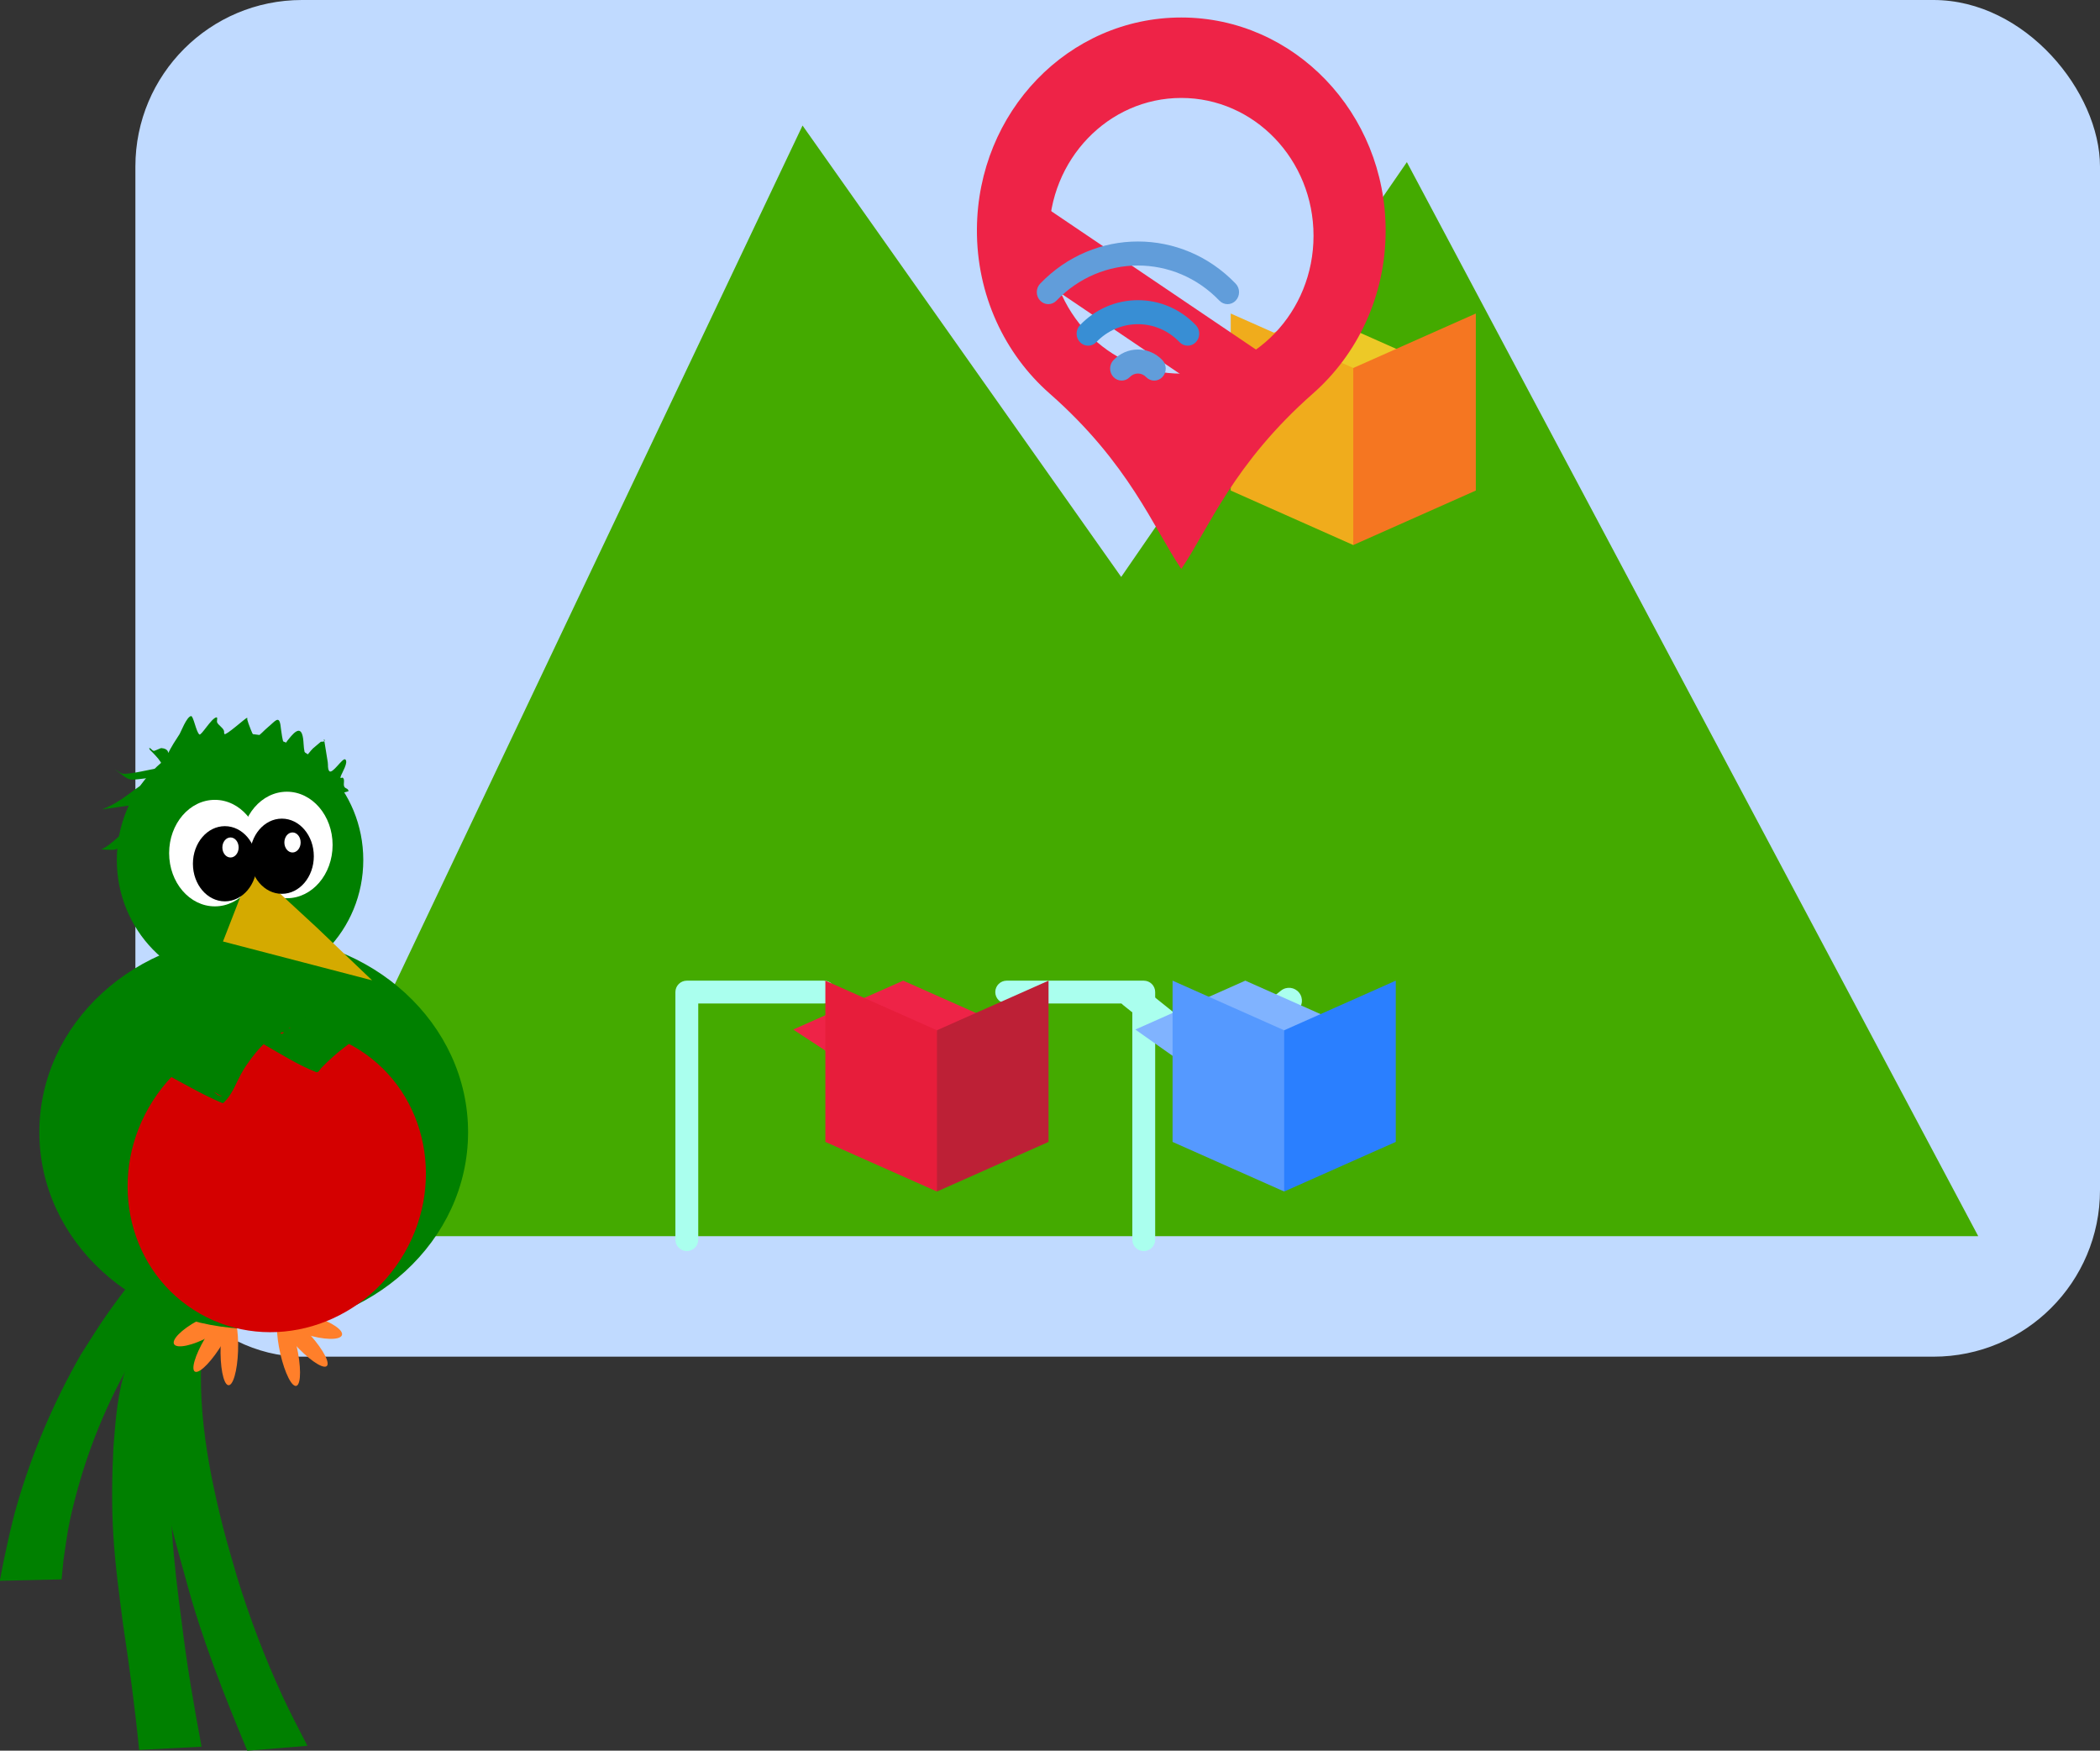 <?xml version="1.0" encoding="UTF-8" standalone="no"?>
<!-- Created with Inkscape (http://www.inkscape.org/) -->

<svg
   width="61.176mm"
   height="50.987mm"
   viewBox="0 0 61.176 50.987"
   version="1.1"
   id="svg75481"
   inkscape:version="1.2.2 (b0a8486, 2022-12-01)"
   sodipodi:docname="banner2.svg"
   xmlns:inkscape="http://www.inkscape.org/namespaces/inkscape"
   xmlns:sodipodi="http://sodipodi.sourceforge.net/DTD/sodipodi-0.dtd"
   xmlns="http://www.w3.org/2000/svg"
   xmlns:svg="http://www.w3.org/2000/svg">
  <rect x="0" y="0" width="61.176" height="50.987" fill="#333333" stroke="none"/>
  <sodipodi:namedview
     id="namedview75483"
     pagecolor="#ffffff"
     bordercolor="#000000"
     borderopacity="0.25"
     inkscape:showpageshadow="2"
     inkscape:pageopacity="0.0"
     inkscape:pagecheckerboard="0"
     inkscape:deskcolor="#d1d1d1"
     inkscape:document-units="mm"
     showgrid="false"
     inkscape:zoom="0.78127806"
     inkscape:cx="-298.22929"
     inkscape:cy="343.66766"
     inkscape:window-width="1390"
     inkscape:window-height="1027"
     inkscape:window-x="67"
     inkscape:window-y="25"
     inkscape:window-maximized="0"
     inkscape:current-layer="layer1" />
  <defs
     id="defs75478" />
  <g
     inkscape:label="Layer 1"
     inkscape:groupmode="layer"
     id="layer1"
     transform="translate(-133.659,-57.816)">
    <g
       id="g73999"
       transform="translate(47.013,-132.255)"
       inkscape:export-filename="banner2.png"
       inkscape:export-xdpi="96"
       inkscape:export-ydpi="96">
      <rect
         style="fill:#c0daff;fill-opacity:1;stroke:none;stroke-width:0.434;stroke-miterlimit:1;stroke-opacity:1"
         id="rect39364-0"
         width="57.232"
         height="39.512"
         x="90.59"
         y="190.071"
         ry="4.851" />
      <path
         id="rect57789"
         style="fill:#44aa00;stroke-width:0.996;stroke-miterlimit:1"
         d="m 110.025,193.727 9.283,13.147 8.322,-12.081 16.645,31.281 H 94.661 Z"
         sodipodi:nodetypes="cccccc" />
      <g
         id="g58409"
         transform="matrix(1.192,0,0,1.192,-103.807,-28.327)">
        <g
           transform="matrix(0.005,0,0,-0.005,126.347,288.68)"
           id="g936"
           style="fill:#aaffee;fill-opacity:1">
          <path
             id="path938"
             style="fill:#aaffee;fill-opacity:1;fill-rule:nonzero;stroke:none"
             d="m 12276.3,14978.5 c -30.8,0 -55.9,25 -55.9,55.8 v 1154 h -614.1 c -30.9,0 -55.8,25 -55.8,55.9 0,30.8 24.9,55.8 55.8,55.8 h 670 c 30.9,0 55.8,-25 55.8,-55.8 v -1209.9 c 0,-30.8 -24.9,-55.8 -55.8,-55.8" />
        </g>
        <g
           transform="matrix(0.005,0,0,-0.005,126.347,288.68)"
           id="g940"
           style="fill:#aaffee;fill-opacity:1">
          <path
             id="path942"
             style="fill:#aaffee;fill-opacity:1;fill-rule:nonzero;stroke:none"
             d="m 10042.9,14978.5 c -30.9,0 -55.87,25 -55.87,55.8 v 1209.9 c 0,30.8 24.97,55.8 55.87,55.8 h 670 c 30.9,0 55.8,-25 55.8,-55.8 0,-30.9 -24.9,-55.9 -55.8,-55.9 h -614.2 v -1154 c 0,-30.8 -25,-55.8 -55.8,-55.8" />
        </g>
        <g
           transform="matrix(0.005,0,0,-0.005,126.347,288.68)"
           id="g944"
           style="fill:#aaffee;fill-opacity:1">
          <path
             id="path946"
             style="fill:#aaffee;fill-opacity:1;fill-rule:nonzero;stroke:none"
             d="m 12619.3,15843.3 c -13.9,0 -27.9,4.6 -39.5,13.8 l -402.8,322.5 c -27.3,21.8 -31.7,61.5 -9.8,88.7 21.7,27.3 61.4,31.7 88.7,9.9 l 363.4,-290.9 327.5,263.9 c 27.3,21.8 67,17.4 88.7,-9.8 21.9,-27.3 17.5,-67 -9.8,-88.8 l -366.9,-295.5 c -11.6,-9.2 -25.6,-13.8 -39.5,-13.8" />
        </g>
        <g
           transform="matrix(0.005,0,0,-0.005,126.347,288.68)"
           id="g948"
           style="fill:#80b3ff">
          <path
             id="path950"
             style="fill:#80b3ff;fill-opacity:1;fill-rule:nonzero;stroke:none"
             d="m 13310.1,16061.1 -268.7,-171.9 -268.7,-67 -310,78.3 -227.6,160.6 268.8,119.5 268.8,119.4 179.1,-79.6 179.1,-79.7 89.7,-39.8 89.5,-39.8" />
        </g>
        <g
           transform="matrix(0.005,0,0,-0.005,126.347,288.68)"
           id="g952">
          <path
             id="path954"
             style="fill:#ee2347;fill-opacity:1;fill-rule:nonzero;stroke:none"
             d="m 11637.8,16061.1 -238.9,-169 -298.6,-69.9 -297.9,81.9 -239.6,157 89.6,39.8 89.6,39.8 179.1,79.7 179.2,79.6 268.8,-119.4 268.7,-119.5" />
        </g>
        <g
           transform="matrix(0.006,0,0,-0.006,126.347,288.68)"
           id="g956">
          <path
             id="path958"
             style="fill:#edc927;fill-opacity:1;fill-rule:nonzero;stroke:none"
             d="m 11427.3,16081.1 -246.3,-157.5 -246.2,-61.3 -246.1,44.9 -246.3,173.9 246.3,109.5 246.1,109.4 246.2,-109.4 246.3,-109.5" />
        </g>
        <g
           transform="matrix(0.005,0,0,-0.005,126.347,288.68)"
           id="g960">
          <path
             id="path962"
             style="fill:#e71d3b;fill-opacity:1;fill-rule:nonzero;stroke:none"
             d="m 11265.4,16057.5 64.3,-417.8 -64.3,-370.1 -272.7,121.2 -272.7,121.2 v 394 394 l 272.7,-121.2 272.7,-121.3" />
        </g>
        <g
           transform="matrix(0.005,0,0,-0.005,126.347,288.68)"
           id="g964">
          <path
             id="path966"
             style="fill:#bd2036;fill-opacity:1;fill-rule:nonzero;stroke:none"
             d="m 11810.9,16300 v -788 l -545.5,-242.4 v 787.9 l 545.5,242.5" />
        </g>
        <g
           transform="matrix(0.005,0,0,-0.005,126.347,288.68)"
           id="g968"
           style="fill:#5599ff">
          <path
             id="path970"
             style="fill:#5599ff;fill-opacity:1;fill-rule:nonzero;stroke:none"
             d="m 12962.6,16057.5 67.4,-380.5 -67.4,-407.4 -272.8,121.2 -272.7,121.2 v 394 394 l 272.7,-121.2 272.8,-121.3" />
        </g>
        <g
           transform="matrix(0.005,0,0,-0.005,126.347,288.68)"
           id="g972"
           style="fill:#2a7fff">
          <path
             id="path974"
             style="fill:#2a7fff;fill-opacity:1;fill-rule:nonzero;stroke:none"
             d="m 13508.1,16300 v -788 l -545.5,-242.4 v 787.9 l 545.5,242.5" />
        </g>
        <g
           transform="matrix(0.006,0,0,-0.006,126.347,288.68)"
           id="g976">
          <path
             id="path978"
             style="fill:#f0ac1c;fill-opacity:1;fill-rule:nonzero;stroke:none"
             d="m 11083.6,16078.2 50.6,-360.5 -50.6,-360.5 -249.5,110.9 -249.6,111 c 0,33 0,196.3 0,360.4 0,157 0,314.9 0,360.5 l 249.6,-110.9 249.5,-110.9" />
        </g>
        <g
           transform="matrix(0.006,0,0,-0.006,126.347,288.68)"
           id="g980">
          <path
             id="path982"
             style="fill:#f57621;fill-opacity:1;fill-rule:nonzero;stroke:none"
             d="m 11582.8,15579.1 -499.2,-221.9 v 721 l 499.2,221.8 c 0,-93.3 0,-656.2 0,-720.9" />
        </g>
      </g>
      <g
         id="g58359"
         transform="matrix(0.709,0,0,0.739,-17.995,24.35)">
        <g
           transform="matrix(0.011,0,0,-0.011,99.733,404.24)"
           id="g1168">
          <path
             id="path1170"
             style="fill:#ee2347;fill-opacity:1;fill-rule:nonzero;stroke:none"
             d="m 9256.98,15517.9 c 0,272.8 -221.14,493.9 -493.96,493.9 -272.82,0 -493.9,-221.1 -493.9,-493.9 0,-272.8 221.08,-493.9 493.9,-493.9 272.82,0 493.96,221.1 493.96,493.9 z m 269.4,18.7 c 0,-233.9 -105.18,-443.2 -270.84,-583.2 -299.38,-253 -388.39,-482 -492.52,-629.1 -104.72,148.1 -193.73,377 -491.99,628.7 -167.24,141.1 -272.95,352.7 -271.37,588.9 2.89,420.8 342.63,758.1 763.36,758.1 421.58,0 763.36,-341.8 763.36,-763.4" />
        </g>
        <rect
           style="fill:#ee2347;fill-opacity:1;stroke:none;stroke-width:0.411;stroke-miterlimit:1;stroke-opacity:1"
           id="rect58192"
           width="12.515"
           height="2.503"
           x="286.332"
           y="91.356"
           transform="matrix(0.839,0.544,-0.544,0.839,0,0)" />
        <g
           id="g58350"
           transform="translate(15.578,-12.361)">
          <path
             id="path1174"
             style="fill:#619dda;fill-opacity:1;fill-rule:nonzero;stroke:none;stroke-width:0.01"
             d="m 182.449,248.598 c -0.121,0 -0.243,-0.046 -0.335,-0.138 -1.845,-1.846 -4.849,-1.846 -6.695,0 -0.184,0.184 -0.485,0.184 -0.669,0 -0.185,-0.186 -0.185,-0.485 0,-0.67 2.215,-2.215 5.819,-2.215 8.033,0 0.185,0.184 0.185,0.484 0,0.67 -0.092,0.092 -0.213,0.138 -0.334,0.138" />
          <path
             id="path1178"
             style="fill:#388ed4;fill-opacity:1;fill-rule:nonzero;stroke:none;stroke-width:0.01"
             d="m 180.812,250.235 c -0.121,0 -0.242,-0.046 -0.335,-0.139 -0.456,-0.457 -1.064,-0.708 -1.711,-0.708 -0.646,0 -1.253,0.251 -1.711,0.708 -0.185,0.186 -0.485,0.186 -0.669,0 -0.185,-0.184 -0.185,-0.484 -7.2e-4,-0.669 0.636,-0.636 1.481,-0.986 2.381,-0.986 0.899,0 1.745,0.35 2.381,0.986 0.184,0.184 0.184,0.484 0,0.669 -0.093,0.093 -0.214,0.139 -0.335,0.139" />
          <path
             id="path1182"
             style="fill:#619dda;fill-opacity:1;fill-rule:nonzero;stroke:none;stroke-width:0.01"
             d="m 179.436,251.611 c -0.121,0 -0.242,-0.047 -0.334,-0.139 -0.089,-0.09 -0.209,-0.14 -0.335,-0.14 -0.126,0 -0.245,0.05 -0.334,0.14 -0.185,0.184 -0.485,0.184 -0.67,0 -0.185,-0.185 -0.185,-0.485 0,-0.67 0.268,-0.268 0.625,-0.416 1.004,-0.416 0.38,0 0.736,0.148 1.004,0.416 0.184,0.185 0.184,0.485 0,0.67 -0.092,0.092 -0.214,0.139 -0.335,0.139" />
        </g>
      </g>
      <g
         id="g4734-4-3"
         transform="translate(53.592,180.124)">
        <g
           id="g4357-3-6-8"
           transform="rotate(-2.412,134.058,1305.631)">
          <path
             style="fill:#008000;fill-opacity:1;stroke-width:0.5;stroke-miterlimit:1"
             id="path4204-0-7-7"
             d="m 92.734,42.029 c -0.17,0.06 -0.352,0.091 -0.509,0.179 -0.44,0.247 -1.13,0.865 -1.46,1.191 -0.574,0.567 -1.158,1.252 -1.644,1.893 -0.263,0.347 -0.504,0.71 -0.756,1.066 -0.847,1.346 -1.537,2.792 -2.044,4.3 -0.188,0.558 -0.308,1.047 -0.456,1.611 -0.046,0.191 -0.091,0.383 -0.137,0.574 l 1.801,0.034 v 0 c 0.027,-0.19 0.053,-0.379 0.08,-0.569 0.132,-0.687 0.156,-0.892 0.361,-1.595 0.44,-1.506 1.095,-2.941 1.948,-4.259 0.252,-0.351 0.491,-0.713 0.757,-1.054 0.507,-0.649 1.101,-1.31 1.718,-1.858 0.506,-0.45 1.011,-0.831 1.633,-1.104 1.095,-0.224 -0.431,-0.184 -0.828,-0.199 -0.146,-0.005 0.294,-5.17e-4 0.439,0.02 1.599,0.931 3.297,1.233 3.297,1.233 -3.042,-2.177 -3.015,-1.734 -4.199,-1.463 z"
             sodipodi:nodetypes="cssscscccscscsscccsc" />
          <path
             style="fill:#008000;fill-opacity:1;stroke-width:0.5;stroke-miterlimit:1"
             id="path4206-1-5-0"
             d="m 92.637,45.163 c -0.275,0.009 -0.975,0.123 -1.246,0.203 -0.188,0.055 -0.365,0.141 -0.547,0.211 -0.285,0.167 -0.661,0.347 -0.87,0.623 -0.128,0.169 -0.213,0.368 -0.293,0.564 -0.3,0.736 -0.381,1.533 -0.48,2.313 -0.081,0.86 -0.129,1.725 -0.112,2.589 0.017,0.864 0.099,1.727 0.173,2.588 0.132,1.225 0.247,2.451 0.314,3.681 l 1.822,-0.018 v 0 c -0.176,-1.222 -0.334,-2.447 -0.428,-3.678 -0.156,-1.708 -0.273,-3.429 -0.057,-5.138 0.134,-0.896 0.258,-2.027 0.881,-2.743 0.233,-0.268 0.537,-0.396 0.84,-0.562 0.554,-0.192 0.524,-0.211 1.119,-0.296 0.418,0.381 -0.316,-0.074 -0.473,-0.087 0.803,-0.282 0.256,-0.373 -0.645,-0.25 z"
             sodipodi:nodetypes="cscsscccccsccscccc" />
          <path
             style="fill:#008000;fill-opacity:1;stroke-width:0.5;stroke-miterlimit:1"
             id="path4208-9-5-3"
             d="m 94.49,43.851 c -1.212,-0.169 -1.303,-0.218 -3.032,-0.057 -0.176,0.016 -0.338,0.119 -0.48,0.224 -0.517,0.379 -0.607,0.996 -0.737,1.571 -0.062,0.569 -0.145,1.128 -0.11,1.704 0.027,0.435 0.098,0.866 0.159,1.297 0.139,0.977 0.326,2.033 0.528,2.998 0.103,0.491 0.222,0.979 0.334,1.468 0.385,1.72 0.964,3.382 1.572,5.034 l 1.756,-0.069 v 0 c -0.227,-0.49 -0.459,-0.979 -0.665,-1.479 -0.472,-1.145 -0.862,-2.322 -1.176,-3.52 -0.115,-0.487 -0.244,-0.971 -0.346,-1.461 -0.405,-1.943 -0.673,-3.961 -0.278,-5.927 0.156,-0.527 0.27,-1.088 0.78,-1.403 0.135,-0.083 0.596,-0.123 0.444,-0.169 -0.375,-0.114 -0.783,-0.071 -1.174,-0.052 -0.245,0.011 0.488,0.049 0.732,0.073 0.716,0.15 1.075,0.215 1.795,0.409 1.019,0.394 1.743,-0.801 -0.102,-0.639 z"
             sodipodi:nodetypes="csscssscccsccscsssccc" />
        </g>
        <g
           id="g2467-5-7-5-0-6"
           transform="matrix(0.431,0,0,0.431,-2.855,21.09)">
          <g
             id="g2424-75-1-3-5-9"
             transform="matrix(0.703,0,0,0.854,29.007,8.21)">
            <g
               id="g2514-0-8-3-2-1"
               transform="matrix(0.968,0.205,-0.303,0.968,23.641,-17.765)">
              <ellipse
                 style="opacity:1;fill:#ff7f2a;stroke-width:0.282;stroke-miterlimit:1"
                 id="path2115-6-4-3-0-4"
                 cx="116.744"
                 cy="1.794"
                 rx="0.888"
                 ry="2.933"
                 transform="matrix(0.835,0.551,-0.794,0.607,0,0)" />
              <ellipse
                 style="fill:#ff7f2a;stroke-width:0.282;stroke-miterlimit:1"
                 id="path2115-2-4-9-8-7-1"
                 cx="120.507"
                 cy="69.594"
                 rx="0.888"
                 ry="2.933"
                 transform="matrix(1,0.004,-0.333,0.943,0,0)" />
              <ellipse
                 style="fill:#ff7f2a;stroke-width:0.282;stroke-miterlimit:1"
                 id="path2115-2-6-7-7-5-7-4"
                 cx="77.51"
                 cy="119.515"
                 rx="0.888"
                 ry="2.933"
                 transform="matrix(0.794,-0.608,0.313,0.95,0,0)" />
            </g>
          </g>
        </g>
        <g
           id="g2467-9-8-3-8-9-6"
           transform="matrix(0.431,0,0,0.431,-1.997,21.048)">
          <g
             id="g2424-7-4-1-9-7-1"
             transform="matrix(-0.635,0.302,0.367,0.772,139.284,-15.695)">
            <ellipse
               style="opacity:1;fill:#ff7f2a;stroke-width:0.282;stroke-miterlimit:1"
               id="path2115-3-0-0-6-5-0"
               cx="116.744"
               cy="1.794"
               rx="0.888"
               ry="2.933"
               transform="matrix(0.835,0.551,-0.794,0.607,0,0)" />
            <ellipse
               style="fill:#ff7f2a;stroke-width:0.282;stroke-miterlimit:1"
               id="path2115-2-7-0-2-0-3-2"
               cx="120.507"
               cy="69.594"
               rx="0.888"
               ry="2.933"
               transform="matrix(1,0.004,-0.333,0.943,0,0)" />
            <ellipse
               style="fill:#ff7f2a;stroke-width:0.282;stroke-miterlimit:1"
               id="path2115-2-6-5-6-3-4-9-4"
               cx="77.51"
               cy="119.515"
               rx="0.888"
               ry="2.933"
               transform="matrix(0.794,-0.608,0.313,0.95,0,0)" />
          </g>
        </g>
        <ellipse
           style="fill:#008000;stroke-width:0.181;stroke-miterlimit:1"
           id="path1987-2-7-2-9-0"
           cx="40.445"
           cy="42.921"
           rx="6.245"
           ry="5.729" />
        <ellipse
           style="fill:#d40000;stroke-width:0.133;stroke-miterlimit:1"
           id="path1987-4-4-1-3-4-4"
           cx="58.517"
           cy="15.167"
           rx="4.284"
           ry="4.49"
           transform="rotate(32.613)" />
        <path
           style="fill:#008000;fill-opacity:1;stroke-width:0.216;stroke-miterlimit:1"
           id="path2754-7-8-3-9-3"
           d="m 37.002,39.34 c 0.007,0.032 0.013,0.065 0.022,0.096 0.04,0.132 0.093,0.255 0.149,0.382 0.125,0.285 0.266,0.56 0.407,0.837 0.106,0.181 0.187,0.382 0.322,0.545 0.026,0.031 0.051,0.066 0.087,0.085 0.507,0.272 1.006,0.563 1.536,0.785 0.047,0.02 0.082,-0.06 0.122,-0.09 0.192,-0.216 0.286,-0.494 0.424,-0.744 0.123,-0.223 0.163,-0.268 0.309,-0.473 0.171,-0.224 0.36,-0.439 0.593,-0.6 0.085,-0.059 0.121,-0.073 0.209,-0.117 0.009,-0.003 0.114,-0.051 0.136,-0.032 0.027,0.023 0.08,0.113 0.048,0.097 -0.434,-0.218 -0.834,-0.497 -1.27,-0.711 -0.066,-0.032 0.103,0.105 0.15,0.162 0.05,0.061 0.094,0.127 0.14,0.191 0.114,0.159 0.196,0.337 0.289,0.507 0.018,0.034 0.026,0.08 0.059,0.099 0.501,0.287 0.994,0.6 1.531,0.813 0.068,0.027 0.111,-0.093 0.167,-0.14 0.413,-0.427 0.889,-0.781 1.395,-1.088 0.142,-0.077 0.288,-0.156 0.446,-0.197 0.054,-0.014 0.119,-0.026 0.174,-0.004 0.025,0.01 0.043,0.031 0.065,0.047 -0.45,-0.252 -0.899,-0.507 -1.351,-0.756 -0.029,-0.016 0.056,0.036 0.082,0.058 0.065,0.054 0.115,0.121 0.163,0.19 0,0 1.533,0.669 1.533,0.669 v 0 c -0.444,-0.67 -0.68,-0.629 -1.746,-1.177 -0.034,-2.28e-4 -0.067,-0.005 -0.101,-6.89e-4 -0.064,0.008 -0.126,0.038 -0.183,0.067 -0.142,0.074 -0.273,0.167 -0.4,0.264 -0.306,0.247 -0.613,0.491 -0.928,0.726 -0.085,0.064 -0.168,0.13 -0.256,0.189 -0.074,0.05 -0.154,0.092 -0.231,0.138 -0.655,0.151 -0.227,0.013 1.154,0.836 0.037,0.022 -0.075,-0.046 -0.103,-0.079 -0.039,-0.045 -0.065,-0.1 -0.096,-0.151 -0.044,-0.072 -0.189,-0.318 -0.229,-0.385 -0.487,-0.782 -0.334,-0.496 -1.739,-1.302 -0.108,-0.062 -0.211,0.019 -0.29,0.076 -0.108,0.088 -0.213,0.177 -0.307,0.28 -0.157,0.172 -0.288,0.366 -0.426,0.553 -0.158,0.235 -0.315,0.47 -0.473,0.705 -0.057,0.085 -0.148,0.231 -0.222,0.311 -0.028,0.03 -0.063,0.052 -0.094,0.078 -0.581,0.131 -0.073,-0.003 1.244,0.799 0.04,0.024 -0.091,-0.028 -0.13,-0.054 -0.194,-0.131 -0.292,-0.364 -0.422,-0.547 -0.196,-0.364 -0.408,-0.742 -0.44,-1.163 0,0 -1.52,-0.775 -1.52,-0.775 z" />
        <ellipse
           style="fill:#008000;stroke-width:0.283;stroke-miterlimit:1"
           id="path2756-4-9-7-1-1"
           cx="40.047"
           cy="34.994"
           rx="3.59"
           ry="3.686" />
        <path
           style="fill:#008000;fill-opacity:1;stroke-width:0.216;stroke-miterlimit:1"
           d="m 37.006,34.812 c -0.166,0.062 -0.452,-0.222 -0.582,-0.128 -0.044,0.032 -0.473,-2.84e-4 -0.42,-0.009 0.21,-0.034 0.788,-0.634 1.001,-0.836 0.274,-0.26 0.04,0.025 0.226,-0.303 0.027,-0.047 0.07,-0.129 0.026,-0.161 -0.047,-0.034 -1.117,0.128 -1.282,0.155 -0.017,0.003 0.035,-0.001 0.051,-0.008 0.115,-0.049 0.231,-0.097 0.34,-0.16 0.367,-0.21 0.458,-0.317 0.8,-0.548 0.077,-0.052 0.154,-0.104 0.238,-0.143 0.031,-0.015 0.074,0.004 0.102,-0.016 0.171,-0.123 -0.457,0.012 -0.628,-0.003 -0.144,-0.012 -0.3,-0.171 -0.406,-0.248 -0.02,-0.014 -0.081,-0.053 -0.059,-0.043 0.078,0.036 0.143,0.111 0.229,0.12 0.201,0.021 0.842,-0.136 1.07,-0.173 0.235,-0.038 -0.262,-0.489 -0.294,-0.527 -0.011,-0.013 -0.025,-0.056 -0.008,-0.051 0.046,0.015 0.072,0.071 0.118,0.085 0.033,0.01 0.195,-0.083 0.229,-0.08 0.415,0.035 -0.062,0.478 0.529,-0.409 0.035,-0.053 0.203,-0.503 0.333,-0.524 0.07,-0.011 0.148,0.467 0.244,0.536 0.055,0.04 0.349,-0.475 0.494,-0.498 0.051,-0.008 8.63e-4,0.107 0.025,0.153 0.04,0.077 0.155,0.139 0.194,0.23 0.014,0.032 -0.003,0.074 0.017,0.102 0.039,0.054 0.611,-0.465 0.656,-0.472 0.017,-0.003 0.005,0.034 0.008,0.051 0.009,0.059 0.194,0.568 0.244,0.536 0.136,-0.089 0.241,-0.218 0.366,-0.321 0.197,-0.162 0.31,-0.343 0.357,-0.058 0.011,0.067 0.063,0.617 0.15,0.603 0.017,-0.003 -0.016,-0.036 -0.008,-0.051 0.034,-0.065 0.08,-0.122 0.128,-0.178 0.039,-0.044 0.183,-0.233 0.281,-0.202 0.131,0.041 0.115,0.389 0.133,0.501 0.011,0.068 0.022,0.136 0.033,0.204 0.003,0.017 -0.005,0.062 0.008,0.051 0.084,-0.071 0.143,-0.168 0.222,-0.245 0.077,-0.065 0.153,-0.129 0.23,-0.194 0.034,-0.005 0.074,0.004 0.102,-0.016 0.014,-0.01 0.009,-0.054 -0.008,-0.051 -0.017,0.003 0.005,0.034 0.008,0.051 0.008,0.051 0.017,0.102 0.025,0.153 0.025,0.153 0.049,0.306 0.074,0.459 0.014,0.085 -0.009,0.185 0.041,0.255 0.085,0.118 0.39,-0.393 0.468,-0.337 0.104,0.075 -0.101,0.4 -0.13,0.491 -0.031,0.098 0.033,0.024 0.059,0.043 0.07,0.05 0.007,0.176 0.041,0.255 0.031,0.071 0.112,0.044 0.127,0.136"
           id="path3670-1-3-0-5-7"
           sodipodi:nodetypes="cssscsccsssccssssccscccsccscccsscccsscccccscscccscccc" />
        <ellipse
           style="fill:#ffffff;stroke-width:0.216;stroke-miterlimit:1"
           id="path2813-8-7-0-9-9"
           cx="39.313"
           cy="34.793"
           rx="1.332"
           ry="1.551" />
        <ellipse
           style="fill:#ffffff;stroke-width:0.216;stroke-miterlimit:1"
           id="path2813-1-58-4-1-8-4"
           cx="41.411"
           cy="34.556"
           rx="1.332"
           ry="1.551" />
        <path
           id="rect2810-9-8-0-3-7"
           style="fill:#d4aa00;stroke-width:0.216;stroke-miterlimit:1"
           d="m 40.389,35.213 1.898,1.752 1.606,1.533 -4.343,-1.131 z"
           sodipodi:nodetypes="ccccc" />
        <ellipse
           style="fill:#000000;stroke-width:0.256;stroke-miterlimit:1"
           id="path2846-9-0-3-0-0"
           cx="39.605"
           cy="35.103"
           rx="0.931"
           ry="1.095" />
        <ellipse
           style="fill:#000000;stroke-width:0.256;stroke-miterlimit:1"
           id="path2846-0-9-4-0-9-1"
           cx="41.265"
           cy="34.884"
           rx="0.931"
           ry="1.095" />
        <ellipse
           style="fill:#ffffff;stroke-width:0.039;stroke-miterlimit:1"
           id="path2813-1-5-3-0-0-0-1"
           cx="41.575"
           cy="34.483"
           rx="0.237"
           ry="0.292" />
        <ellipse
           style="fill:#ffffff;stroke-width:0.039;stroke-miterlimit:1"
           id="path2813-1-5-5-3-5-3-7-5"
           cx="39.769"
           cy="34.629"
           rx="0.237"
           ry="0.292" />
      </g>
    </g>
  </g>
</svg>
